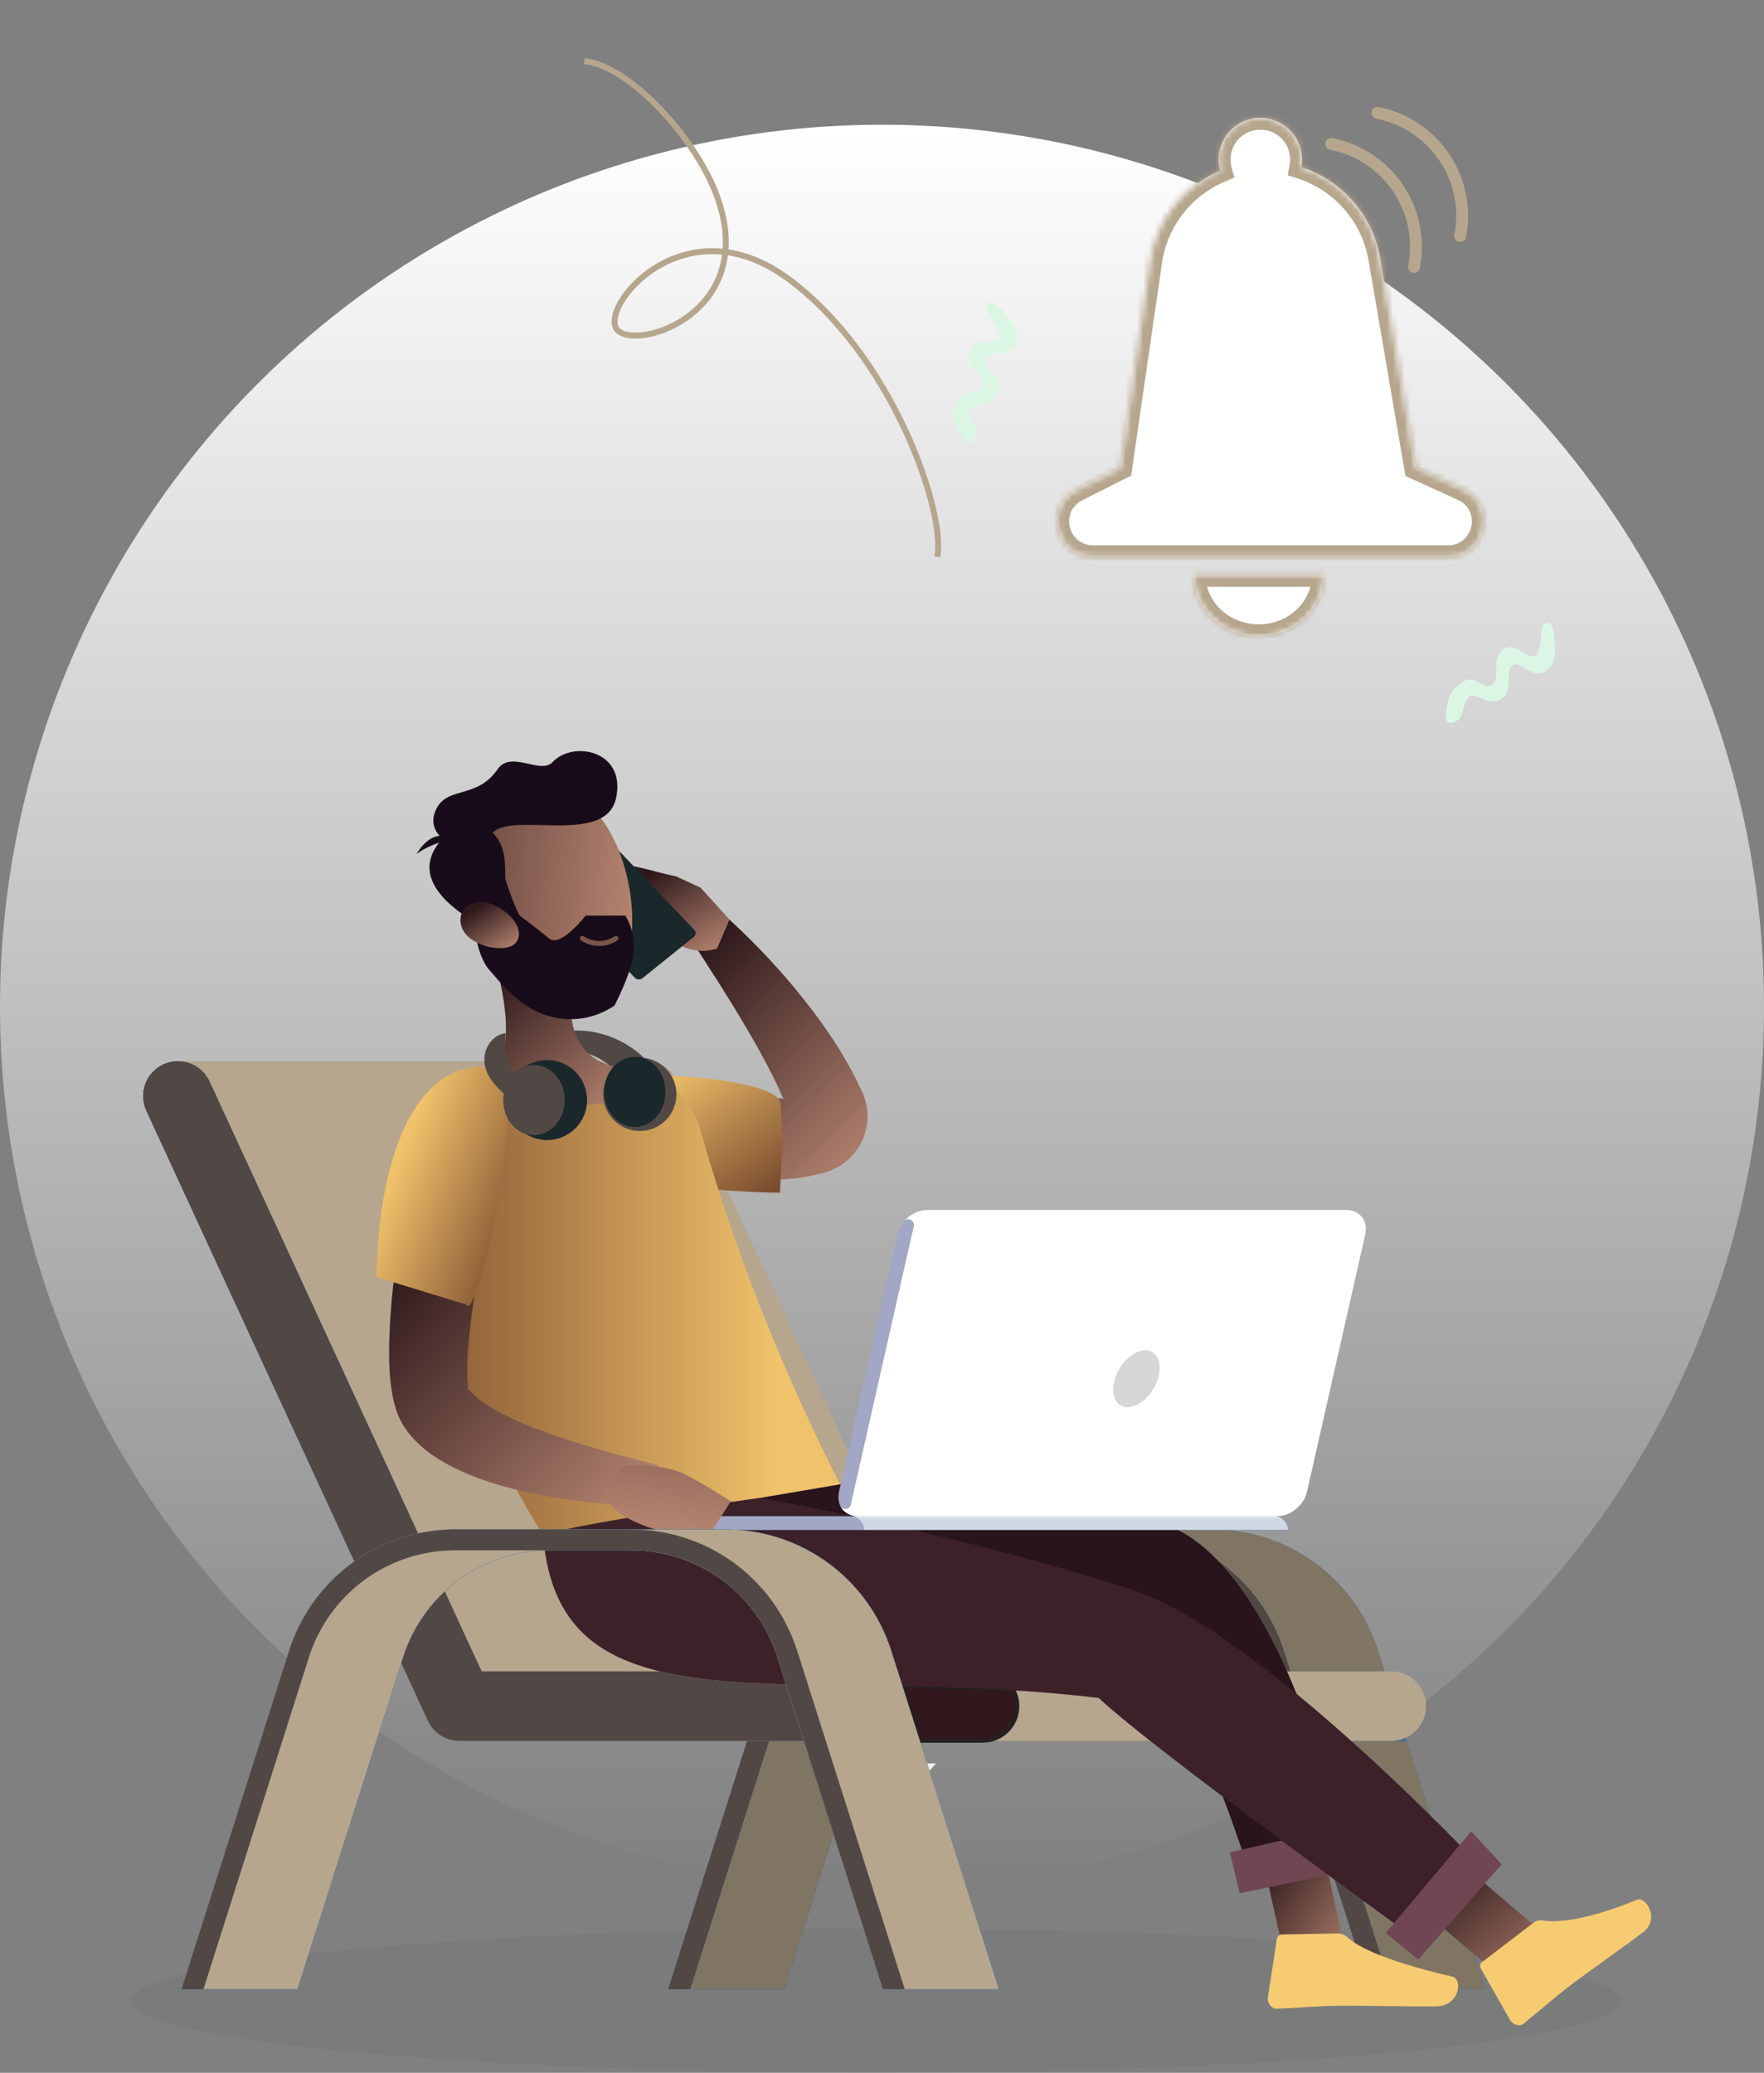 <svg width="297" height="349" viewBox="0 0 297 349" fill="none" xmlns="http://www.w3.org/2000/svg">
<rect x="0" y="0" width="297" height="349" fill="#808080" stroke="none"/>
<circle cx="148.5" cy="169.5" r="148.5" fill="url(#paint0_linear_2_131)"/>
<path fill-rule="evenodd" clip-rule="evenodd" d="M22.145 336.849C22.145 343.559 78.26 349 147.484 349C216.707 349 272.823 343.559 272.823 336.849C272.823 330.139 216.707 324.699 147.484 324.699C78.26 324.699 22.145 330.139 22.145 336.849Z" fill="#4B5D61" fill-opacity="0.1"/>
<path fill-rule="evenodd" clip-rule="evenodd" d="M149.181 306.158H141.143V296.91H157.609L149.181 306.158Z" fill="#F3F2EF"/>
<path fill-rule="evenodd" clip-rule="evenodd" d="M112.506 334.92H132.031L149.771 279.085C153.205 268.282 163.118 261.029 174.449 261.029H188.167C199.486 261.029 209.41 268.282 212.832 279.085L230.584 334.92H250.098L232.018 278.019C228.127 265.751 216.867 257.513 204.001 257.513H158.615C145.749 257.513 134.489 265.751 130.587 278.019L112.506 334.92Z" fill="#426AA5"/>
<path d="M112.506 334.92L125.786 293.126L112.506 334.92ZM116.197 334.92H132.031L140.335 308.785L135.357 293.126H129.476L116.197 334.92ZM234.263 334.92H250.098L248.232 329.048L245.836 327.015L245.832 327.02L241.852 323.641L239.476 327.254C239.476 327.254 235.438 324.342 229.531 320.028L234.263 334.92ZM240.798 305.652L236.818 293.126H227.5C232.595 297.695 237.204 302.109 240.798 305.652ZM217.26 281.409H233.094L232.018 278.019C228.127 265.751 216.867 257.513 204.001 257.513H198.11C200.65 258.749 203.014 260.616 205.207 262.925C210.279 266.528 214.194 271.746 216.183 278.019L217.26 281.409Z" fill="url(#paint1_linear_2_131)"/>
<path d="M112.506 334.92L125.786 293.126L112.506 334.92ZM116.197 334.92H132.031L140.335 308.785L135.357 293.126H129.476L116.197 334.92ZM234.263 334.92H250.098L248.232 329.048L245.836 327.015L245.832 327.02L241.852 323.641L239.476 327.254C239.476 327.254 235.438 324.342 229.531 320.028L234.263 334.92ZM240.798 305.652L236.818 293.126H227.5C232.595 297.695 237.204 302.109 240.798 305.652ZM217.26 281.409H233.094L232.018 278.019C228.127 265.751 216.867 257.513 204.001 257.513H198.11C200.65 258.749 203.014 260.616 205.207 262.925C210.279 266.528 214.194 271.746 216.183 278.019L217.26 281.409Z" fill="#807563"/>
<path fill-rule="evenodd" clip-rule="evenodd" d="M112.506 334.92H116.197L133.937 279.085C137.371 268.282 147.284 261.029 158.615 261.029H188.167C199.487 261.029 209.41 268.282 212.832 279.085L230.584 334.92H234.264L216.184 278.019C212.294 265.751 201.033 257.513 188.167 257.513H158.615C145.749 257.513 134.489 265.751 130.587 278.019L112.506 334.92Z" fill="#514846"/>
<path fill-rule="evenodd" clip-rule="evenodd" d="M25.02 181.386C26.098 179.702 27.957 178.684 29.956 178.684H108.737C111.022 178.684 113.098 180.012 114.056 182.086L159.876 281.408H234.239C237.475 281.408 240.098 284.031 240.098 287.267C240.098 290.503 237.475 293.126 234.239 293.126H77.347C75.061 293.126 72.986 291.797 72.028 289.724L24.638 187C23.799 185.185 23.943 183.069 25.02 181.386Z" fill="#B6A68E"/>
<path fill-rule="evenodd" clip-rule="evenodd" d="M77.347 293.126H135.357L132.33 283.606C124.219 283.366 117.069 282.842 111.104 281.409H81.097L74.879 267.931C71.688 270.899 69.226 274.7 67.833 279.085L67.542 280L72.028 289.722C72.975 291.775 75.019 293.099 77.276 293.125C77.299 293.125 77.323 293.126 77.347 293.126Z" fill="#514846"/>
<path fill-rule="evenodd" clip-rule="evenodd" d="M154.878 293.126H165.459C168.694 293.126 171.318 290.502 171.318 287.267C171.318 286.311 171.089 285.41 170.683 284.613C164.165 284.207 157.901 284.03 151.957 283.927L154.878 293.126Z" fill="#30181C" stroke="#232021" stroke-width="0.602" stroke-linecap="round" stroke-linejoin="round"/>
<path fill-rule="evenodd" clip-rule="evenodd" d="M45.506 232.234L24.638 187C24.277 186.22 24.099 185.385 24.098 184.552C24.097 184.015 24.17 183.48 24.315 182.96C23.951 184.255 24.029 185.68 24.636 186.997L45.506 232.234ZM24.586 182.201C24.707 181.921 24.853 181.648 25.021 181.386C26.098 179.702 27.958 178.685 29.957 178.685H30.104C30.053 178.683 30.003 178.683 29.953 178.683C29.131 178.683 28.297 178.855 27.502 179.222C26.144 179.849 25.139 180.93 24.586 182.201Z" fill="#8CAACE"/>
<path d="M59.657 262.908C62.842 260.652 66.481 259.03 70.383 258.185L35.276 182.088C34.31 179.994 32.264 178.74 30.104 178.684H29.956C27.958 178.684 26.098 179.702 25.021 181.386C24.853 181.648 24.707 181.921 24.586 182.201C24.585 182.203 24.584 182.204 24.584 182.205C24.583 182.208 24.582 182.209 24.581 182.211C24.478 182.45 24.39 182.696 24.319 182.946C24.318 182.948 24.317 182.952 24.316 182.955C24.316 182.957 24.315 182.959 24.315 182.96C24.17 183.479 24.097 184.015 24.098 184.552C24.099 185.385 24.277 186.22 24.638 187L59.657 262.908Z" fill="url(#paint2_linear_2_131)"/>
<path d="M59.657 262.908C62.842 260.652 66.481 259.03 70.383 258.185L35.276 182.088C34.31 179.994 32.264 178.74 30.104 178.684H29.956C27.958 178.684 26.098 179.702 25.021 181.386C24.853 181.648 24.707 181.921 24.586 182.201C24.585 182.203 24.584 182.204 24.584 182.205C24.583 182.208 24.582 182.209 24.581 182.211C24.478 182.45 24.39 182.696 24.319 182.946C24.318 182.948 24.317 182.952 24.316 182.955C24.316 182.957 24.315 182.959 24.315 182.96C24.17 183.479 24.097 184.015 24.098 184.552C24.099 185.385 24.277 186.22 24.638 187L59.657 262.908Z" fill="#514846"/>
<path fill-rule="evenodd" clip-rule="evenodd" d="M109.427 194.781L110.56 195.183C111.314 195.448 112.067 195.671 112.82 195.908C114.331 196.361 115.851 196.764 117.4 197.116C120.493 197.811 123.67 198.352 127.01 198.542C130.346 198.735 133.855 198.663 137.631 197.734L138.337 197.556L138.689 197.466L138.865 197.42C138.918 197.407 138.969 197.395 139.125 197.343C140.153 197.03 141.149 196.526 142.035 195.885C143.809 194.592 145.093 192.736 145.671 190.702C146.275 188.678 146.174 186.434 145.436 184.494C145.325 184.186 145.305 184.172 145.258 184.064L145.127 183.786L144.864 183.228L144.338 182.116C142.903 179.203 141.285 176.51 139.549 173.983C137.84 171.427 135.979 169.034 134.081 166.708C132.166 164.389 130.183 162.159 128.116 160.014C126.034 157.864 123.955 155.809 121.632 153.809L116.48 158.428C119.533 163.146 122.67 167.957 125.481 172.767C126.204 173.964 126.88 175.173 127.569 176.376C128.208 177.594 128.9 178.792 129.505 180.001C130.308 181.517 131.032 183.044 131.69 184.556C132.077 185.445 132.62 184.948 131.425 184.941C130.363 184.935 129.244 184.867 128.108 184.748C125.684 184.475 123.15 184.017 120.617 183.398C119.346 183.11 118.081 182.74 116.813 182.394L114.934 181.828L114.011 181.542L113.192 181.272L108.207 194.322L109.427 194.781Z" fill="url(#paint3_linear_2_131)"/>
<path fill-rule="evenodd" clip-rule="evenodd" d="M131.306 185.505C131.765 188.35 131.765 193.456 131.306 200.822C131.306 200.822 87.328 200.782 95.359 185.505C97.383 178.281 130.616 181.237 131.306 185.505Z" fill="url(#paint4_linear_2_131)"/>
<path fill-rule="evenodd" clip-rule="evenodd" d="M125.174 202.101C125.173 202.099 125.172 202.098 125.172 202.096C124.688 202.069 124.028 202.028 123.228 201.967V201.968C124.03 202.029 124.691 202.072 125.174 202.101Z" fill="#C9C8C3"/>
<path fill-rule="evenodd" clip-rule="evenodd" d="M123.228 201.967V201.966C123.126 201.959 123.02 201.95 122.913 201.942C123.02 201.951 123.126 201.959 123.228 201.967Z" fill="#718FBC"/>
<path fill-rule="evenodd" clip-rule="evenodd" d="M217.207 333.6L226.853 329.849L221.467 305.841L211.821 309.593L217.207 333.6Z" fill="url(#paint5_linear_2_131)"/>
<path fill-rule="evenodd" clip-rule="evenodd" d="M225.218 325.535L215.788 325.709C215.385 325.715 215.049 326.032 214.981 326.472L213.474 336.27C213.318 337.286 214.079 338.234 215.01 338.203C218.885 338.073 220.664 337.779 225.548 337.709C228.553 337.665 237.63 337.881 241.78 337.821C245.839 337.762 246.263 333.192 244.545 332.803C236.843 331.061 229.403 328.589 226.853 326.187C226.393 325.754 225.809 325.526 225.218 325.535Z" fill="#F7CB72"/>
<path fill-rule="evenodd" clip-rule="evenodd" d="M141.431 249.924C141.431 249.924 162.796 249.813 194.133 256.15C215.842 260.539 226.401 311.499 226.401 311.499L210.892 317.031C210.892 317.031 200.472 282.405 190.469 274.856C177.941 274.795 166.924 275.645 157.325 276.496C127.048 279.18 110.887 281.863 105.991 255.93C114.599 252.459 141.431 249.924 141.431 249.924Z" fill="#28141A"/>
<path fill-rule="evenodd" clip-rule="evenodd" d="M229.604 314.411L208.732 318.774L207.066 311.883L228.838 306.891L229.604 314.411Z" fill="#704653"/>
<path fill-rule="evenodd" clip-rule="evenodd" d="M117.948 149.455L113.805 147.543C110.185 146.872 105.119 144.921 103.949 146.069C103.532 146.478 104.148 148.082 105.796 150.881L109.384 155.114C109.384 155.114 114.657 161.783 120.723 159.698L122.828 154.827L117.948 149.455Z" fill="url(#paint6_linear_2_131)"/>
<path fill-rule="evenodd" clip-rule="evenodd" d="M108.172 164.705L116.809 157.745C117.189 157.438 117.223 156.902 116.885 156.548L101.96 140.891C101.622 140.536 101.041 140.497 100.661 140.804L92.025 147.763C91.644 148.07 91.611 148.606 91.948 148.961L106.873 164.618C107.211 164.972 107.792 165.012 108.172 164.705Z" fill="#1A282B"/>
<path fill-rule="evenodd" clip-rule="evenodd" d="M91.446 258.395C91.446 258.395 75.683 235.179 68.013 197.769C66.207 188.957 72.756 180.653 81.739 180.181C89.31 179.783 97.362 179.682 103.873 179.708C110.41 179.735 116.149 184.071 117.943 190.357C121.906 204.246 128.724 224.803 141.431 249.924L91.446 258.395Z" fill="url(#paint7_linear_2_131)"/>
<path fill-rule="evenodd" clip-rule="evenodd" d="M76.23 226.754C76.231 226.754 76.232 226.753 76.232 226.752C75.27 224.12 74.316 221.343 73.392 218.428C74.315 221.344 75.267 224.122 76.23 226.754Z" fill="#718FBC"/>
<path fill-rule="evenodd" clip-rule="evenodd" d="M109.88 180.781C110.311 178.766 103.142 172.263 94.79 173.727C93.834 173.895 93.195 174.806 93.363 175.762C93.529 176.717 94.428 177.358 95.397 177.191C101.435 176.133 105.911 182.803 105.956 182.872C106.42 183.568 109.448 182.796 109.88 180.781Z" fill="#514846"/>
<path fill-rule="evenodd" clip-rule="evenodd" d="M81.598 156.363C84.072 163.08 87.233 175.236 83.404 180.099C87.627 183.528 92.619 186.18 100.503 185.92C108.387 185.66 106.781 182.506 104.204 179.715C96.531 178.412 95.742 171.957 96.108 166.578L81.598 156.363Z" fill="url(#paint8_linear_2_131)"/>
<path fill-rule="evenodd" clip-rule="evenodd" d="M113.895 184.252C113.895 187.662 111.132 190.427 107.722 190.427C104.312 190.427 101.547 187.662 101.547 184.252C101.547 180.842 104.312 178.078 107.722 178.078C111.132 178.078 113.895 180.842 113.895 184.252Z" fill="#514846"/>
<path fill-rule="evenodd" clip-rule="evenodd" d="M106.88 189.75C109.727 189.75 112.034 187.105 112.034 183.842C112.034 180.58 109.727 177.935 106.88 177.935C104.033 177.935 101.725 180.58 101.725 183.842C101.725 184.565 101.838 185.258 102.045 185.898C102.774 188.147 104.663 189.75 106.88 189.75Z" fill="#1A282B"/>
<path fill-rule="evenodd" clip-rule="evenodd" d="M96.119 170.372C96.093 170.119 96.073 169.863 96.058 169.607C96.07 169.862 96.086 170.117 96.108 170.371C96.112 170.371 96.115 170.371 96.119 170.372Z" fill="#C9C8C3"/>
<path fill-rule="evenodd" clip-rule="evenodd" d="M95.534 166.175L93.995 165.091L95.534 166.175Z" fill="#C4C3BF"/>
<path fill-rule="evenodd" clip-rule="evenodd" d="M96.04 166.531V166.53L95.534 166.175L96.04 166.531Z" fill="#BCBBB7"/>
<path fill-rule="evenodd" clip-rule="evenodd" d="M78.854 147.022C81.059 155.93 81.894 161.232 87.316 165.239C95.471 171.264 105.898 165.675 106.415 156.424C106.88 148.097 103.196 134.928 93.672 132.524C84.288 130.157 76.649 138.113 78.854 147.022Z" fill="url(#paint9_linear_2_131)"/>
<path d="M87.5 154.161C87.5 154.161 90.45 156.328 92.406 157.994C94.362 159.66 98.6 154.161 98.6 154.161H105.302C106.422 156.077 106.906 158.298 106.684 160.506C106.249 164.028 103.46 169.308 103.46 169.308C100.711 171.189 97.349 171.955 94.057 171.451C88.802 170.494 86.187 167.734 82.294 163.205C80.577 161.208 79.585 156.404 80.167 154.787C80.906 152.738 84.5 147.451 84.5 146C86 151.5 87.5 154.161 87.5 154.161Z" fill="#190C1A"/>
<path d="M98.045 157.994C99.764 159.137 102.001 159.137 103.721 157.994" stroke="#79554B" stroke-width="0.832" stroke-linecap="round"/>
<path fill-rule="evenodd" clip-rule="evenodd" d="M82.937 140.221C86.236 136.608 101.905 142.441 103.712 134.433C105.518 126.427 96.534 124.571 93.02 128.33C91.022 130.466 86.018 126.25 83.792 129.502C80.081 134.921 74.671 131.992 73.116 137.086C71.821 141.326 78.581 144.993 82.937 140.221Z" fill="#190C1A"/>
<path fill-rule="evenodd" clip-rule="evenodd" d="M76.192 141.187C76.192 141.187 73.002 139.039 70.121 143.791C72.546 142 76.192 141.187 76.192 141.187Z" fill="#190C1A"/>
<path fill-rule="evenodd" clip-rule="evenodd" d="M75.834 139.95L79.74 138.339C85.208 140.341 85.062 144.246 85.062 147.909C85.062 152.482 87.991 155.114 87.991 155.114L82.913 156.746C82.913 156.746 64.898 149.129 75.834 139.95Z" fill="#190C1A"/>
<path fill-rule="evenodd" clip-rule="evenodd" d="M79.181 158.01C80.985 159.361 83.236 159.806 85.054 159.578C87.789 159.236 87.986 156.607 86.246 154.643C84.68 152.876 81.369 150.924 79.095 152.257C76.856 153.572 77.118 156.463 79.181 158.01Z" fill="url(#paint10_linear_2_131)"/>
<path fill-rule="evenodd" clip-rule="evenodd" d="M255.939 335.587L261.379 326.782L242.618 310.864L237.178 319.668L255.939 335.587Z" fill="url(#paint11_linear_2_131)"/>
<path fill-rule="evenodd" clip-rule="evenodd" d="M258.189 323.732L249.47 330.414C249.178 330.638 249.125 331.072 249.343 331.458L254.197 340.047C254.701 340.937 255.834 341.277 256.498 340.745C259.256 338.539 261.141 336.776 264.675 334.067C266.848 332.4 273.627 327.642 276.629 325.343C279.564 323.092 277.097 319.236 275.602 319.861C268.903 322.661 263.111 323.881 259.784 323.361C259.184 323.267 258.618 323.404 258.189 323.732Z" fill="#F7CB72"/>
<path fill-rule="evenodd" clip-rule="evenodd" d="M245.832 327.02L245.836 327.016L241.855 323.637L241.852 323.642L245.832 327.02Z" fill="#263664"/>
<path fill-rule="evenodd" clip-rule="evenodd" d="M128.031 252.196C128.031 252.196 160.331 257.88 190.75 267.717C211.824 274.532 248.524 313.495 248.524 313.495L239.477 327.254C239.477 327.254 194.082 294.521 184.995 285.889C133.315 279.756 93.993 293.061 91.446 258.396C100.391 255.921 128.031 252.196 128.031 252.196Z" fill="#3C2129"/>
<path fill-rule="evenodd" clip-rule="evenodd" d="M214.536 255.283H113.7C112.428 255.283 111.387 256.324 111.387 257.596H216.849C216.849 256.324 215.808 255.283 214.536 255.283Z" fill="#426AA5"/>
<path fill-rule="evenodd" clip-rule="evenodd" d="M111.387 257.596C111.387 256.324 112.428 255.283 113.7 255.283H143.123C144.396 255.283 145.437 256.324 145.437 257.596H216.849C216.849 256.324 215.808 255.283 214.536 255.283H113.7C112.428 255.283 111.387 256.324 111.387 257.596Z" fill="url(#paint12_linear_2_131)"/>
<path fill-rule="evenodd" clip-rule="evenodd" d="M111.387 257.596H145.437C145.437 256.324 144.396 255.283 143.123 255.283H113.7C112.428 255.283 111.387 256.324 111.387 257.596Z" fill="#A1A7C4"/>
<path fill-rule="evenodd" clip-rule="evenodd" d="M226.694 203.725H156.109C153.854 203.725 151.59 205.571 151.079 207.827L141.263 251.181C140.752 253.437 142.18 255.283 144.436 255.283H215.021C217.276 255.283 219.539 253.437 220.05 251.181L229.866 207.827C230.377 205.571 228.95 203.725 226.694 203.725Z" fill="#A1A7C4"/>
<path fill-rule="evenodd" clip-rule="evenodd" d="M144.436 255.283H215.021C217.276 255.283 219.539 253.437 220.05 251.181L229.867 207.827C229.937 207.518 229.97 207.218 229.97 206.928C229.972 205.1 228.641 203.725 226.694 203.725H156.109C154.291 203.725 152.468 204.925 151.562 206.571C151.749 206.232 151.975 205.913 152.233 205.618C152.427 205.396 152.673 205.299 152.917 205.299C153.468 205.299 154.001 205.8 153.852 206.457L143.246 253.334C143.138 253.81 142.722 254.073 142.309 254.073C141.986 254.073 141.665 253.912 141.495 253.57C141.473 253.525 141.452 253.481 141.433 253.435C141.916 254.547 143.011 255.283 144.436 255.283ZM141.161 252.01C141.167 251.743 141.201 251.468 141.266 251.186L146.021 230.167L141.263 251.181C141.199 251.465 141.166 251.742 141.161 252.01Z" fill="white"/>
<path d="M188.647 236.616C187.073 235.671 187.002 232.899 188.488 230.426C189.974 227.953 192.454 226.714 194.028 227.66C195.602 228.606 195.673 231.377 194.187 233.85C192.701 236.324 190.221 237.562 188.647 236.616Z" fill="#D6D6D6"/>
<path fill-rule="evenodd" clip-rule="evenodd" d="M252.835 313.888L238.801 329.944L233.321 325.447L247.692 308.347L252.835 313.888Z" fill="#704653"/>
<path fill-rule="evenodd" clip-rule="evenodd" d="M70.227 192.965C68.615 199.974 67.374 206.856 66.482 213.994C66.049 217.557 65.694 221.152 65.568 224.886C65.503 226.755 65.483 228.659 65.586 230.676C65.647 231.686 65.736 232.726 65.9 233.844C66.071 234.968 66.29 236.159 66.78 237.606C67.045 238.343 67.395 239.188 67.966 240.104C68.38 240.736 68.82 241.328 69.275 241.846C70.184 242.895 71.133 243.737 72.075 244.461C73.976 245.888 75.852 246.876 77.697 247.722C81.38 249.389 85.007 250.374 88.593 251.217C92.192 252.004 95.76 252.571 99.331 252.958C102.918 253.339 106.424 253.584 110.093 253.584L110.835 246.704C104.329 245.075 97.676 243.298 91.551 241.036C88.487 239.932 85.534 238.63 83.009 237.193C81.766 236.469 80.641 235.68 79.846 234.92C79.444 234.55 79.132 234.192 78.938 233.902C78.834 233.757 78.779 233.634 78.73 233.535C78.853 233.706 78.873 233.745 78.859 233.662C78.826 233.454 78.743 232.93 78.708 232.334C78.668 231.73 78.657 231.037 78.67 230.315C78.684 228.864 78.777 227.299 78.925 225.708C79.233 222.519 79.684 219.221 80.209 215.916C81.266 209.32 82.547 202.553 83.862 196.006L70.227 192.965Z" fill="url(#paint13_linear_2_131)"/>
<path fill-rule="evenodd" clip-rule="evenodd" d="M83.404 180.1C77.45 178.004 64.23 182.202 63.364 215.023L78.472 219.642C80.411 223.296 89.358 182.195 83.404 180.1Z" fill="url(#paint14_linear_2_131)"/>
<path fill-rule="evenodd" clip-rule="evenodd" d="M85.372 185.219C85.372 188.94 88.388 191.956 92.109 191.956C95.83 191.956 98.847 188.94 98.847 185.219C98.847 181.498 95.83 178.481 92.109 178.481C88.388 178.481 85.372 181.498 85.372 185.219Z" fill="#1A282B"/>
<path fill-rule="evenodd" clip-rule="evenodd" d="M94.126 187.678C94.438 186.761 93.948 185.763 93.03 185.451C92.924 185.414 85.534 182.771 85.063 176.663C85.024 176.155 85.078 175.142 85.147 173.974C82.666 174.127 80.151 177.684 82.445 181.423C84.739 185.163 91.497 188.642 91.899 188.779C92.085 188.842 92.275 188.872 92.462 188.872C93.196 188.872 93.88 188.411 94.126 187.678Z" fill="#514846"/>
<path fill-rule="evenodd" clip-rule="evenodd" d="M84.754 185.219C84.754 188.482 87.061 191.127 89.908 191.127C92.755 191.127 95.063 188.482 95.063 185.219C95.063 181.956 92.755 179.312 89.908 179.312C87.061 179.312 84.754 181.956 84.754 185.219Z" fill="#1A282B"/>
<path fill-rule="evenodd" clip-rule="evenodd" d="M89.908 191.127C92.755 191.127 95.063 188.482 95.063 185.219C95.063 181.956 92.755 179.312 89.908 179.312C87.061 179.312 84.754 181.956 84.754 185.219C84.754 187.534 85.916 189.538 87.607 190.506C88.3 190.903 89.082 191.127 89.908 191.127Z" fill="#514846"/>
<path fill-rule="evenodd" clip-rule="evenodd" d="M110.699 257.607L118.024 260.667L123.048 252.76C119.128 250.276 116.285 248.65 114.52 247.885C112.754 247.119 110.075 246.736 106.481 246.736C105.441 246.588 104.411 247.069 103.856 247.961L101.965 251.004C101.922 255.374 110.699 257.607 110.699 257.607Z" fill="url(#paint15_linear_2_131)"/>
<path fill-rule="evenodd" clip-rule="evenodd" d="M126.861 252.355H126.862C126.851 252.239 126.845 252.119 126.845 251.997C126.845 251.974 126.845 251.952 126.846 251.928C126.842 252.073 126.848 252.216 126.861 252.355Z" fill="#1D4282"/>
<path fill-rule="evenodd" clip-rule="evenodd" d="M127.118 253.353C126.984 253.046 126.898 252.71 126.862 252.355H126.861C126.896 252.71 126.983 253.046 127.118 253.353Z" fill="#0F1516"/>
<path fill-rule="evenodd" clip-rule="evenodd" d="M131.855 229.43L133.186 223.553L133.185 223.551L131.855 229.429V229.43Z" fill="#556A8B"/>
<path fill-rule="evenodd" clip-rule="evenodd" d="M131.707 230.085L131.855 229.43V229.429L131.707 230.085Z" fill="#1D4282"/>
<path fill-rule="evenodd" clip-rule="evenodd" d="M137.245 206.493C137.246 206.492 137.246 206.49 137.247 206.489C137.246 206.49 137.246 206.492 137.245 206.493Z" fill="#92938F"/>
<path fill-rule="evenodd" clip-rule="evenodd" d="M30.567 334.92H50.092L67.833 279.085C71.266 268.282 81.179 261.029 92.51 261.029H106.228C117.547 261.029 127.471 268.282 130.893 279.085L148.645 334.92H168.159L150.079 278.019C146.188 265.751 134.928 257.513 122.062 257.513H76.675C63.809 257.513 52.549 265.751 48.647 278.019L30.567 334.92Z" fill="#426AA5"/>
<path d="M30.567 334.92H50.092L67.833 279.085C69.227 274.7 71.689 270.899 74.879 267.931C79.366 263.758 85.295 261.231 91.724 261.04C91.985 261.033 92.247 261.029 92.51 261.029H106.228C117.547 261.029 127.471 268.282 130.893 279.085L148.645 334.92H168.159L150.079 278.019C146.188 265.751 134.928 257.513 122.062 257.513H76.675C63.809 257.513 52.549 265.751 48.647 278.019L30.567 334.92Z" fill="url(#paint16_linear_2_131)"/>
<path d="M30.567 334.92H50.092L67.833 279.085C69.227 274.7 71.689 270.899 74.879 267.931C79.366 263.758 85.295 261.231 91.724 261.04C91.985 261.033 92.247 261.029 92.51 261.029H106.228C117.547 261.029 127.471 268.282 130.893 279.085L148.645 334.92H168.159L150.079 278.019C146.188 265.751 134.928 257.513 122.062 257.513H76.675C63.809 257.513 52.549 265.751 48.647 278.019L30.567 334.92Z" fill="#B6A68E"/>
<path fill-rule="evenodd" clip-rule="evenodd" d="M30.567 334.92H34.257L51.998 279.085C55.431 268.282 65.344 261.029 76.675 261.029H106.228C117.547 261.029 127.471 268.282 130.893 279.085L148.645 334.92H152.325L134.245 278.019C130.354 265.751 119.093 257.513 106.228 257.513H76.675C63.809 257.513 52.549 265.751 48.647 278.019L30.567 334.92Z" fill="#514846"/>
<path fill-rule="evenodd" clip-rule="evenodd" d="M168.833 52.34C170.211 54.056 171.923 55.494 171.085 57.901C170.247 60.309 166.64 58.792 166.051 60.338C165.461 61.883 168.783 63.394 168.027 65.913C167.272 68.433 164.093 67.674 163.503 68.834C162.914 69.995 164.664 72.03 164.3 73.251C163.935 74.473 162.998 75.211 162.065 73.655C161.131 72.099 160.024 70.373 160.999 67.749C161.974 65.125 164.807 66.822 165.286 64.98C165.766 63.139 162.36 61.642 163.23 59.179C164.1 56.716 167.631 58.19 168.182 56.783C168.733 55.376 165.989 52.781 166.141 51.744C166.293 50.706 167.455 50.623 168.833 52.34Z" fill="#DCF6E6"/>
<path fill-rule="evenodd" clip-rule="evenodd" d="M261.692 107.254C261.759 109.454 262.261 111.632 260.143 113.051C258.025 114.47 256.057 111.088 254.656 111.967C253.255 112.846 254.999 116.052 252.879 117.61C250.76 119.167 248.677 116.648 247.508 117.22C246.339 117.792 246.512 120.471 245.486 121.227C244.46 121.983 243.267 122.008 243.458 120.204C243.649 118.399 243.804 116.355 246.161 114.846C248.519 113.337 249.761 116.397 251.252 115.215C252.743 114.033 250.924 110.787 253.101 109.344C255.278 107.901 257.211 111.203 258.498 110.41C259.784 109.618 259.155 105.895 259.9 105.158C260.646 104.421 261.624 105.054 261.692 107.254Z" fill="#DCF6E6"/>
<mask id="path-69-inside-1_2_131" fill="white">
<path fill-rule="evenodd" clip-rule="evenodd" d="M219.218 26.853C219.218 27.295 219.177 27.727 219.099 28.146C225.882 30.34 231.128 36.144 232.386 43.49L238.428 78.759L246.297 82.347C252.164 85.023 250.256 93.806 243.807 93.806H184.009C177.69 93.806 175.664 85.298 181.305 82.45L188.619 78.759L193.666 43.984C194.678 37.013 199.281 31.344 205.435 28.74C205.268 28.14 205.179 27.507 205.179 26.853C205.179 22.976 208.322 19.833 212.198 19.833C216.075 19.833 219.218 22.976 219.218 26.853ZM222.887 96.805C222.887 102.5 217.981 107.117 211.93 107.117C205.879 107.117 200.973 102.5 200.973 96.805H222.887Z"/>
</mask>
<path fill-rule="evenodd" clip-rule="evenodd" d="M219.218 26.853C219.218 27.295 219.177 27.727 219.099 28.146C225.882 30.34 231.128 36.144 232.386 43.49L238.428 78.759L246.297 82.347C252.164 85.023 250.256 93.806 243.807 93.806H184.009C177.69 93.806 175.664 85.298 181.305 82.45L188.619 78.759L193.666 43.984C194.678 37.013 199.281 31.344 205.435 28.74C205.268 28.14 205.179 27.507 205.179 26.853C205.179 22.976 208.322 19.833 212.198 19.833C216.075 19.833 219.218 22.976 219.218 26.853ZM222.887 96.805C222.887 102.5 217.981 107.117 211.93 107.117C205.879 107.117 200.973 102.5 200.973 96.805H222.887Z" fill="white"/>
<path d="M219.099 28.146L217.133 27.78L216.811 29.508L218.484 30.049L219.099 28.146ZM232.386 43.49L234.358 43.152V43.152L232.386 43.49ZM238.428 78.759L236.457 79.096L236.635 80.139L237.598 80.578L238.428 78.759ZM246.297 82.347L245.467 84.167L246.297 82.347ZM181.305 82.45L182.207 84.236H182.207L181.305 82.45ZM188.619 78.759L189.52 80.544L190.448 80.075L190.598 79.046L188.619 78.759ZM193.666 43.984L195.645 44.271L193.666 43.984ZM205.435 28.74L206.215 30.582L207.834 29.897L207.362 28.204L205.435 28.74ZM222.887 96.805H224.887V94.805H222.887V96.805ZM200.973 96.805V94.805H198.973V96.805H200.973ZM221.065 28.512C221.166 27.973 221.218 27.418 221.218 26.853H217.218C217.218 27.171 217.189 27.481 217.133 27.78L221.065 28.512ZM234.358 43.152C232.971 35.056 227.188 28.661 219.715 26.243L218.484 30.049C224.576 32.02 229.285 37.233 230.415 43.828L234.358 43.152ZM240.399 78.421L234.358 43.152L230.415 43.828L236.457 79.096L240.399 78.421ZM247.127 80.528L239.258 76.939L237.598 80.578L245.467 84.167L247.127 80.528ZM243.807 95.806C252.405 95.806 254.95 84.095 247.127 80.528L245.467 84.167C249.378 85.951 248.106 91.806 243.807 91.806V95.806ZM184.009 95.806H243.807V91.806H184.009V95.806ZM180.404 80.665C172.883 84.461 175.584 95.806 184.009 95.806V91.806C179.796 91.806 178.446 86.134 182.207 84.236L180.404 80.665ZM187.717 76.973L180.404 80.665L182.207 84.236L189.52 80.544L187.717 76.973ZM191.687 43.697L186.639 78.471L190.598 79.046L195.645 44.271L191.687 43.697ZM204.656 26.898C197.876 29.766 192.802 36.013 191.687 43.697L195.645 44.271C196.554 38.013 200.685 32.921 206.215 30.582L204.656 26.898ZM203.179 26.853C203.179 27.69 203.293 28.503 203.509 29.277L207.362 28.204C207.243 27.776 207.179 27.324 207.179 26.853H203.179ZM212.198 17.833C207.217 17.833 203.179 21.871 203.179 26.853H207.179C207.179 24.081 209.426 21.833 212.198 21.833V17.833ZM221.218 26.853C221.218 21.871 217.18 17.833 212.198 17.833V21.833C214.971 21.833 217.218 24.081 217.218 26.853H221.218ZM211.93 109.117C218.97 109.117 224.887 103.717 224.887 96.805H220.887C220.887 101.283 216.993 105.117 211.93 105.117V109.117ZM198.973 96.805C198.973 103.717 204.89 109.117 211.93 109.117V105.117C206.867 105.117 202.973 101.283 202.973 96.805H198.973ZM222.887 94.805H200.973V98.805H222.887V94.805Z" fill="#B6A68D" mask="url(#path-69-inside-1_2_131)"/>
<path d="M238.076 44.957C239.948 35.382 233.704 26.103 224.129 24.23" stroke="#B6A68D" stroke-width="2" stroke-linecap="round"/>
<path d="M245.849 39.727C247.721 30.152 241.477 20.872 231.902 19" stroke="#B6A68D" stroke-width="2" stroke-linecap="round"/>
<path d="M157.887 93.246C158.882 85.269 150.031 59.85 132.902 47.068C115.772 34.287 101.623 50.701 103.671 55.135C105.719 59.569 127.46 53.495 121.011 33.863C117.765 23.981 106.563 11.541 98.861 10.356" stroke="#B6A68D" stroke-linecap="square" stroke-linejoin="round"/>
<defs>
<linearGradient id="paint0_linear_2_131" x1="148.5" y1="21" x2="148.5" y2="318" gradientUnits="userSpaceOnUse">
<stop stop-color="white"/>
<stop offset="1" stop-color="white" stop-opacity="0"/>
</linearGradient>
<linearGradient id="paint1_linear_2_131" x1="163.958" y1="291.176" x2="285.534" y2="301.135" gradientUnits="userSpaceOnUse">
<stop stop-color="#075983"/>
<stop offset="1" stop-color="#1292B9"/>
</linearGradient>
<linearGradient id="paint2_linear_2_131" x1="45.478" y1="203.465" x2="59.767" y2="207.252" gradientUnits="userSpaceOnUse">
<stop stop-color="#075983"/>
<stop offset="1" stop-color="#1292B9"/>
</linearGradient>
<linearGradient id="paint3_linear_2_131" x1="151.734" y1="189.915" x2="119.886" y2="157.406" gradientUnits="userSpaceOnUse">
<stop stop-color="#B3826E"/>
<stop offset="1" stop-color="#2D181B"/>
</linearGradient>
<linearGradient id="paint4_linear_2_131" x1="109.9" y1="182.01" x2="128.677" y2="207.629" gradientUnits="userSpaceOnUse">
<stop stop-color="#F0C26B"/>
<stop offset="1" stop-color="#653623"/>
</linearGradient>
<linearGradient id="paint5_linear_2_131" x1="229.104" y1="328.203" x2="211.025" y2="316.372" gradientUnits="userSpaceOnUse">
<stop stop-color="#B3826E"/>
<stop offset="1" stop-color="#2D181B"/>
</linearGradient>
<linearGradient id="paint6_linear_2_131" x1="125.674" y1="157.305" x2="116.473" y2="142.617" gradientUnits="userSpaceOnUse">
<stop stop-color="#B3826E"/>
<stop offset="1" stop-color="#2D181B"/>
</linearGradient>
<linearGradient id="paint7_linear_2_131" x1="130.926" y1="219.307" x2="51.906" y2="219.307" gradientUnits="userSpaceOnUse">
<stop stop-color="#F0C26B"/>
<stop offset="1" stop-color="#653623"/>
</linearGradient>
<linearGradient id="paint8_linear_2_131" x1="110.018" y1="180.188" x2="88.999" y2="158.958" gradientUnits="userSpaceOnUse">
<stop stop-color="#B3826E"/>
<stop offset="1" stop-color="#2D181B"/>
</linearGradient>
<linearGradient id="paint9_linear_2_131" x1="106.486" y1="149.166" x2="53.519" y2="144.117" gradientUnits="userSpaceOnUse">
<stop stop-color="#B3826E"/>
<stop offset="1" stop-color="#2D181B"/>
</linearGradient>
<linearGradient id="paint10_linear_2_131" x1="88.843" y1="158.115" x2="83.743" y2="150.352" gradientUnits="userSpaceOnUse">
<stop stop-color="#B3826E"/>
<stop offset="1" stop-color="#2D181B"/>
</linearGradient>
<linearGradient id="paint11_linear_2_131" x1="265.003" y1="330.781" x2="247.676" y2="310.284" gradientUnits="userSpaceOnUse">
<stop stop-color="#B3826E"/>
<stop offset="1" stop-color="#2D181B"/>
</linearGradient>
<linearGradient id="paint12_linear_2_131" x1="164.118" y1="255.026" x2="164.118" y2="255.883" gradientUnits="userSpaceOnUse">
<stop stop-color="#E9EEF4"/>
<stop offset="1" stop-color="#CFD7E5"/>
</linearGradient>
<linearGradient id="paint13_linear_2_131" x1="117.622" y1="241.798" x2="74.759" y2="203.072" gradientUnits="userSpaceOnUse">
<stop stop-color="#B3826E"/>
<stop offset="1" stop-color="#2D181B"/>
</linearGradient>
<linearGradient id="paint14_linear_2_131" x1="72.548" y1="181.455" x2="100.046" y2="192.326" gradientUnits="userSpaceOnUse">
<stop stop-color="#F0C26B"/>
<stop offset="1" stop-color="#653623"/>
</linearGradient>
<linearGradient id="paint15_linear_2_131" x1="126.205" y1="257.954" x2="131.736" y2="204.468" gradientUnits="userSpaceOnUse">
<stop stop-color="#B3826E"/>
<stop offset="1" stop-color="#2D181B"/>
</linearGradient>
<linearGradient id="paint16_linear_2_131" x1="82.019" y1="291.176" x2="203.594" y2="301.135" gradientUnits="userSpaceOnUse">
<stop stop-color="#075983"/>
<stop offset="1" stop-color="#1292B9"/>
</linearGradient>
</defs>
</svg>
